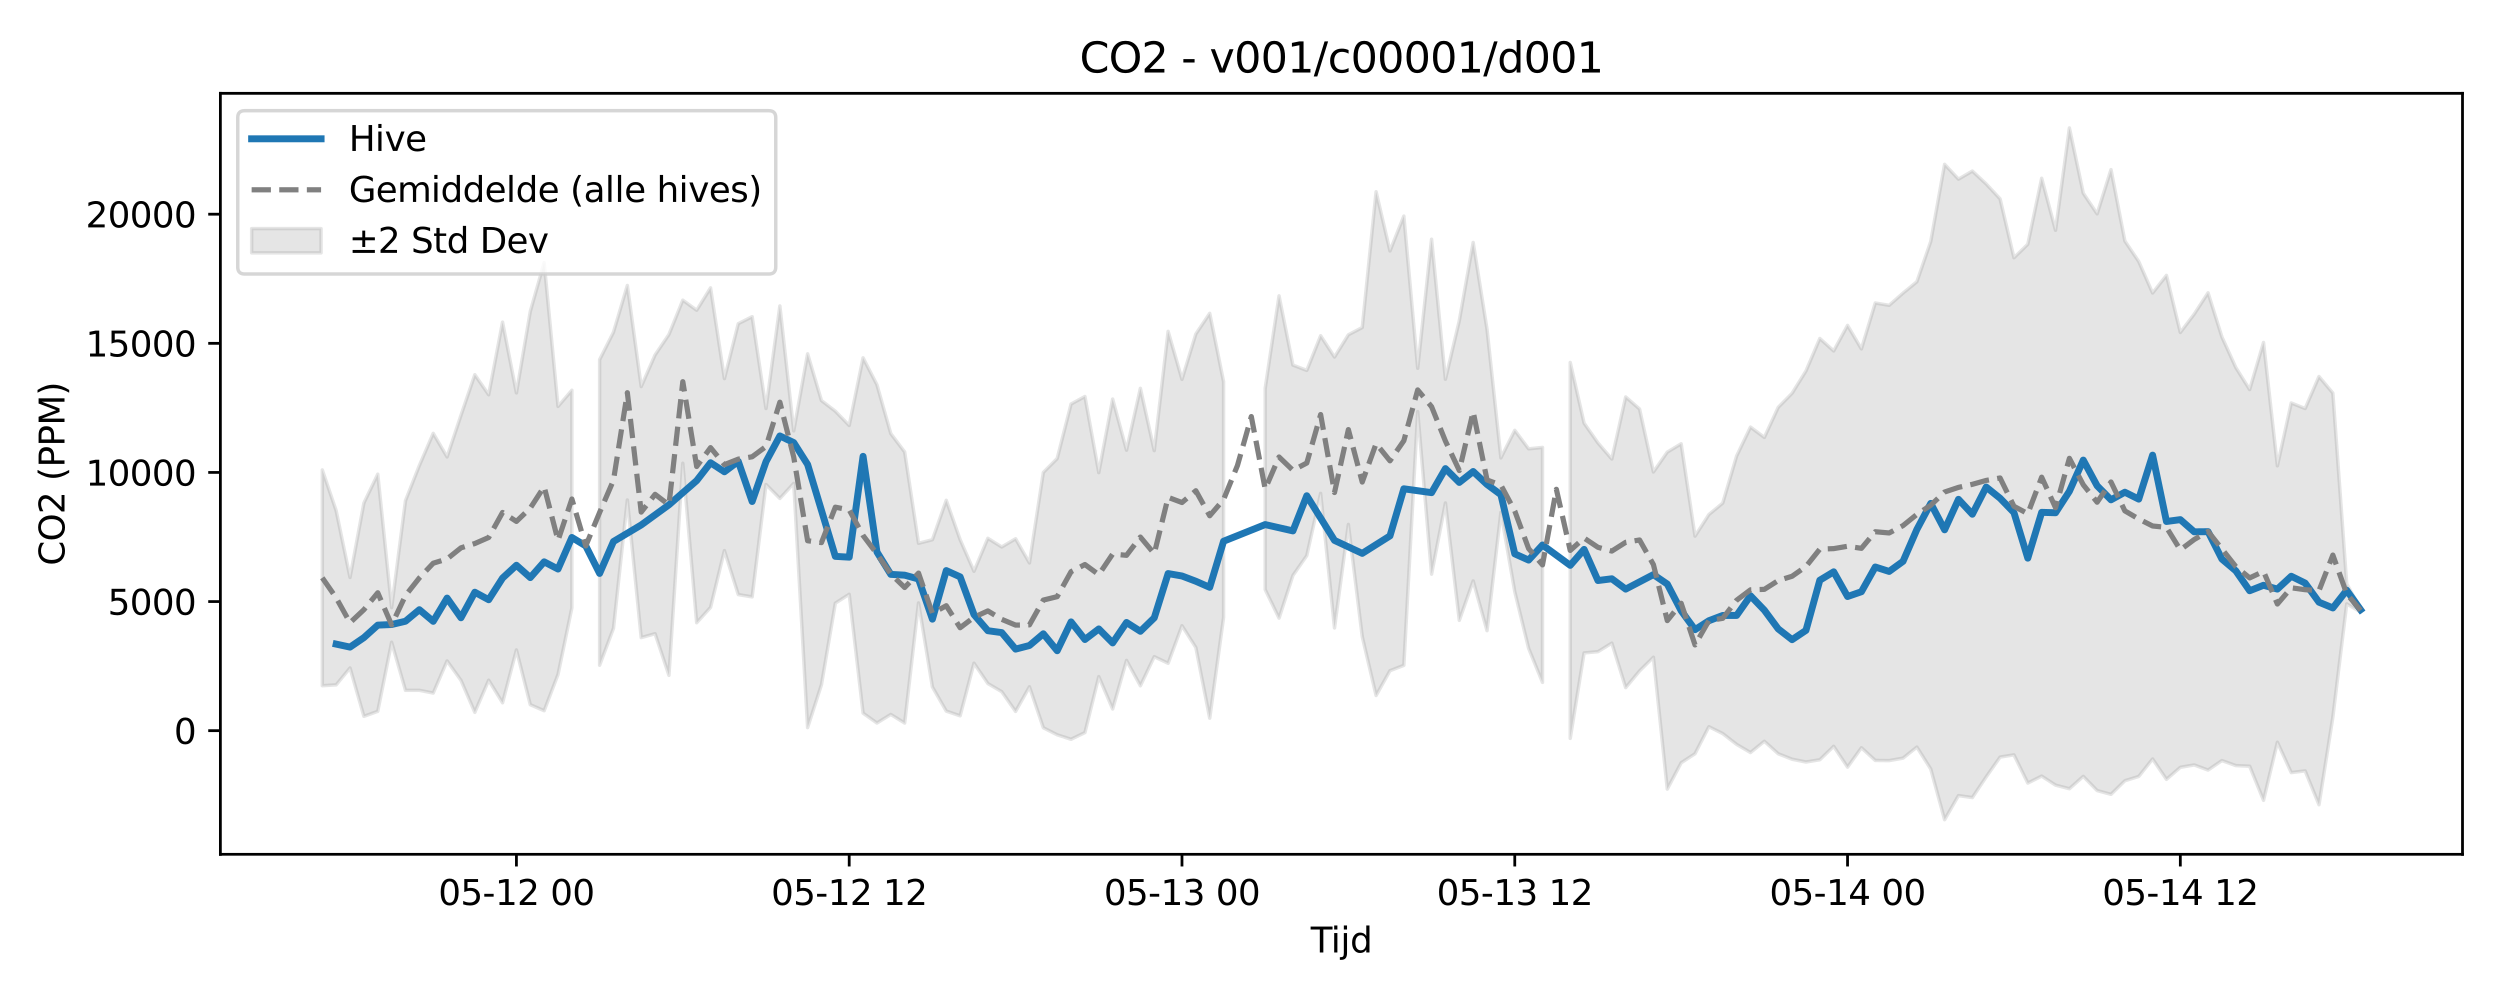 <?xml version="1.0" encoding="utf-8" standalone="no"?>
<!DOCTYPE svg PUBLIC "-//W3C//DTD SVG 1.1//EN"
  "http://www.w3.org/Graphics/SVG/1.1/DTD/svg11.dtd">
<svg xmlns:xlink="http://www.w3.org/1999/xlink" width="720pt" height="288pt" viewBox="0 0 720 288" xmlns="http://www.w3.org/2000/svg" version="1.1">
 <defs>
  <style type="text/css">*{stroke-linejoin: round; stroke-linecap: butt}</style>
 </defs>
 <g id="figure_1">
  <g id="patch_1">
   <path d="M 0 288 
L 720 288 
L 720 0 
L 0 0 
z
" style="fill: #ffffff"/>
  </g>
  <g id="axes_1">
   <g id="patch_2">
    <path d="M 63.47 246.04 
L 709.2 246.04 
L 709.2 26.88 
L 63.47 26.88 
z
" style="fill: #ffffff"/>
   </g>
   <g id="FillBetweenPolyCollection_1">
    <path d="M 92.821 135.331 
L 92.821 197.488 
L 96.815 197.239 
L 100.808 192.369 
L 104.802 206.307 
L 108.795 204.865 
L 112.788 184.966 
L 116.782 198.825 
L 120.775 198.812 
L 124.768 199.604 
L 128.762 190.355 
L 132.755 195.928 
L 136.749 205.163 
L 140.742 195.886 
L 144.735 202.408 
L 148.729 187.176 
L 152.722 202.953 
L 156.715 204.689 
L 160.709 194.249 
L 164.702 175.053 
L 164.702 112.385 
L 164.702 112.385 
L 160.709 117.046 
L 156.715 75.631 
L 152.722 89.705 
L 148.729 113.163 
L 144.735 92.765 
L 140.742 113.697 
L 136.749 107.913 
L 132.755 119.629 
L 128.762 131.598 
L 124.768 124.802 
L 120.775 134.067 
L 116.782 144.178 
L 112.788 174.982 
L 108.795 136.567 
L 104.802 144.871 
L 100.808 166.318 
L 96.815 147.085 
L 92.821 135.331 
z
" clip-path="url(#p676c52ce71)" style="fill: #808080; fill-opacity: 0.2; stroke: #808080; stroke-opacity: 0.2"/>
    <path d="M 172.689 103.587 
L 172.689 191.597 
L 176.682 180.949 
L 180.676 143.983 
L 184.669 183.636 
L 188.663 182.509 
L 192.656 194.504 
L 196.649 133.408 
L 200.643 179.35 
L 204.636 174.935 
L 208.629 158.577 
L 212.623 171.244 
L 216.616 171.903 
L 220.61 139.53 
L 224.603 143.565 
L 228.596 139.207 
L 232.59 209.553 
L 236.583 197.178 
L 240.577 173.716 
L 244.57 171.153 
L 248.563 205.38 
L 252.557 208.232 
L 256.55 205.759 
L 260.543 208.24 
L 264.537 173.635 
L 268.53 197.842 
L 272.524 204.802 
L 276.517 206.156 
L 280.51 190.996 
L 284.504 196.858 
L 288.497 199.207 
L 292.491 204.896 
L 296.484 197.784 
L 300.477 209.589 
L 304.471 211.627 
L 308.464 212.917 
L 312.457 210.981 
L 316.451 194.869 
L 320.444 204.198 
L 324.438 190.209 
L 328.431 197.51 
L 332.424 189.126 
L 336.418 191.036 
L 340.411 180.204 
L 344.404 186.49 
L 348.398 206.837 
L 352.391 177.82 
L 352.391 109.927 
L 352.391 109.927 
L 348.398 90.245 
L 344.404 96.182 
L 340.411 109.248 
L 336.418 95.427 
L 332.424 129.789 
L 328.431 111.838 
L 324.438 129.656 
L 320.444 114.921 
L 316.451 136.124 
L 312.457 114.187 
L 308.464 116.368 
L 304.471 132.048 
L 300.477 136.055 
L 296.484 162.131 
L 292.491 155.163 
L 288.497 157.53 
L 284.504 155.027 
L 280.51 164.528 
L 276.517 155.414 
L 272.524 144.082 
L 268.53 155.44 
L 264.537 156.465 
L 260.543 130.161 
L 256.55 124.88 
L 252.557 110.797 
L 248.563 103.056 
L 244.57 122.542 
L 240.577 118.422 
L 236.583 115.365 
L 232.59 101.904 
L 228.596 124.103 
L 224.603 88.108 
L 220.61 117.656 
L 216.616 91.202 
L 212.623 93.223 
L 208.629 109.048 
L 204.636 82.902 
L 200.643 89.348 
L 196.649 86.447 
L 192.656 96.32 
L 188.663 102.223 
L 184.669 111.333 
L 180.676 82.209 
L 176.682 95.669 
L 172.689 103.587 
z
" clip-path="url(#p676c52ce71)" style="fill: #808080; fill-opacity: 0.2; stroke: #808080; stroke-opacity: 0.2"/>
    <path d="M 364.371 111.864 
L 364.371 169.806 
L 368.365 178.027 
L 372.358 165.744 
L 376.352 160.019 
L 380.345 142.09 
L 384.338 180.859 
L 388.332 151.033 
L 392.325 183.332 
L 396.318 200.302 
L 400.312 193.161 
L 404.305 191.623 
L 408.299 118.525 
L 412.292 165.359 
L 416.285 144.841 
L 420.279 178.668 
L 424.272 167.303 
L 428.266 181.635 
L 432.259 147.537 
L 436.252 170.407 
L 440.246 186.733 
L 444.239 196.527 
L 444.239 128.851 
L 444.239 128.851 
L 440.246 129.265 
L 436.252 123.931 
L 432.259 131.878 
L 428.266 94.839 
L 424.272 69.819 
L 420.279 92.356 
L 416.285 109.223 
L 412.292 68.884 
L 408.299 106.072 
L 404.305 62.228 
L 400.312 72.271 
L 396.318 55.215 
L 392.325 94.325 
L 388.332 96.415 
L 384.338 102.827 
L 380.345 96.689 
L 376.352 106.677 
L 372.358 105.142 
L 368.365 85.199 
L 364.371 111.864 
z
" clip-path="url(#p676c52ce71)" style="fill: #808080; fill-opacity: 0.2; stroke: #808080; stroke-opacity: 0.2"/>
    <path d="M 452.226 104.383 
L 452.226 212.656 
L 456.219 188.049 
L 460.213 187.685 
L 464.206 185.217 
L 468.199 198.044 
L 472.193 193.235 
L 476.186 189.282 
L 480.179 227.266 
L 484.173 219.684 
L 488.166 217.076 
L 492.16 209.292 
L 496.153 211.278 
L 500.146 214.384 
L 504.14 216.736 
L 508.133 213.487 
L 512.127 217.083 
L 516.12 218.66 
L 520.113 219.46 
L 524.107 218.814 
L 528.1 214.939 
L 532.093 220.939 
L 536.087 215.352 
L 540.08 219.013 
L 544.074 219.059 
L 548.067 218.35 
L 552.06 215.161 
L 556.054 221.475 
L 560.047 236.078 
L 564.041 229.133 
L 568.034 229.706 
L 572.027 223.742 
L 576.021 218.043 
L 580.014 217.397 
L 584.007 225.526 
L 588.001 223.517 
L 591.994 226.12 
L 595.988 227.158 
L 599.981 223.594 
L 603.974 227.686 
L 607.968 228.775 
L 611.961 224.861 
L 615.955 223.617 
L 619.948 218.585 
L 623.941 224.457 
L 627.935 220.991 
L 631.928 220.303 
L 635.921 221.78 
L 639.915 219.043 
L 643.908 220.49 
L 647.902 220.674 
L 651.895 230.491 
L 655.888 213.759 
L 659.882 222.508 
L 663.875 222.013 
L 667.868 231.767 
L 671.862 206.526 
L 675.855 173.919 
L 679.849 176.244 
L 679.849 175.298 
L 679.849 175.298 
L 675.855 168.127 
L 671.862 113.193 
L 667.868 108.443 
L 663.875 117.657 
L 659.882 116.056 
L 655.888 134.158 
L 651.895 98.627 
L 647.902 112.207 
L 643.908 105.838 
L 639.915 97.047 
L 635.921 84.327 
L 631.928 90.467 
L 627.935 95.756 
L 623.941 79.31 
L 619.948 84.386 
L 615.955 75.311 
L 611.961 69.4 
L 607.968 48.849 
L 603.974 61.588 
L 599.981 55.64 
L 595.988 36.842 
L 591.994 66.322 
L 588.001 51.34 
L 584.007 70.344 
L 580.014 74.234 
L 576.021 57.268 
L 572.027 52.98 
L 568.034 49.263 
L 564.041 51.594 
L 560.047 47.324 
L 556.054 69.548 
L 552.06 81.141 
L 548.067 84.409 
L 544.074 87.928 
L 540.08 87.264 
L 536.087 100.49 
L 532.093 93.708 
L 528.1 101.071 
L 524.107 97.478 
L 520.113 106.847 
L 516.12 113.264 
L 512.127 117.311 
L 508.133 125.979 
L 504.14 122.998 
L 500.146 131.345 
L 496.153 144.875 
L 492.16 148.188 
L 488.166 154.405 
L 484.173 127.802 
L 480.179 130.206 
L 476.186 135.933 
L 472.193 117.795 
L 468.199 114.318 
L 464.206 132.203 
L 460.213 127.566 
L 456.219 121.874 
L 452.226 104.383 
z
" clip-path="url(#p676c52ce71)" style="fill: #808080; fill-opacity: 0.2; stroke: #808080; stroke-opacity: 0.2"/>
   </g>
   <g id="matplotlib.axis_1">
    <g id="xtick_1">
     <g id="line2d_1">
      <defs>
       <path id="m27e6b20791" d="M 0 0 
L 0 3.5 
" style="stroke: #000000; stroke-width: 0.8"/>
      </defs>
      <g>
       <use xlink:href="#m27e6b20791" x="148.729" y="246.04" style="stroke: #000000; stroke-width: 0.8"/>
      </g>
     </g>
     <g id="text_1">
      <!-- 05-12 00 -->
      <g transform="translate(126.248 260.638) scale(0.1 -0.1)">
       <defs>
        <path id="DejaVuSans-30" d="M 2034 4250 
Q 1547 4250 1301 3770 
Q 1056 3291 1056 2328 
Q 1056 1369 1301 889 
Q 1547 409 2034 409 
Q 2525 409 2770 889 
Q 3016 1369 3016 2328 
Q 3016 3291 2770 3770 
Q 2525 4250 2034 4250 
z
M 2034 4750 
Q 2819 4750 3233 4129 
Q 3647 3509 3647 2328 
Q 3647 1150 3233 529 
Q 2819 -91 2034 -91 
Q 1250 -91 836 529 
Q 422 1150 422 2328 
Q 422 3509 836 4129 
Q 1250 4750 2034 4750 
z
" transform="scale(0.016)"/>
        <path id="DejaVuSans-35" d="M 691 4666 
L 3169 4666 
L 3169 4134 
L 1269 4134 
L 1269 2991 
Q 1406 3038 1543 3061 
Q 1681 3084 1819 3084 
Q 2600 3084 3056 2656 
Q 3513 2228 3513 1497 
Q 3513 744 3044 326 
Q 2575 -91 1722 -91 
Q 1428 -91 1123 -41 
Q 819 9 494 109 
L 494 744 
Q 775 591 1075 516 
Q 1375 441 1709 441 
Q 2250 441 2565 725 
Q 2881 1009 2881 1497 
Q 2881 1984 2565 2268 
Q 2250 2553 1709 2553 
Q 1456 2553 1204 2497 
Q 953 2441 691 2322 
L 691 4666 
z
" transform="scale(0.016)"/>
        <path id="DejaVuSans-2d" d="M 313 2009 
L 1997 2009 
L 1997 1497 
L 313 1497 
L 313 2009 
z
" transform="scale(0.016)"/>
        <path id="DejaVuSans-31" d="M 794 531 
L 1825 531 
L 1825 4091 
L 703 3866 
L 703 4441 
L 1819 4666 
L 2450 4666 
L 2450 531 
L 3481 531 
L 3481 0 
L 794 0 
L 794 531 
z
" transform="scale(0.016)"/>
        <path id="DejaVuSans-32" d="M 1228 531 
L 3431 531 
L 3431 0 
L 469 0 
L 469 531 
Q 828 903 1448 1529 
Q 2069 2156 2228 2338 
Q 2531 2678 2651 2914 
Q 2772 3150 2772 3378 
Q 2772 3750 2511 3984 
Q 2250 4219 1831 4219 
Q 1534 4219 1204 4116 
Q 875 4013 500 3803 
L 500 4441 
Q 881 4594 1212 4672 
Q 1544 4750 1819 4750 
Q 2544 4750 2975 4387 
Q 3406 4025 3406 3419 
Q 3406 3131 3298 2873 
Q 3191 2616 2906 2266 
Q 2828 2175 2409 1742 
Q 1991 1309 1228 531 
z
" transform="scale(0.016)"/>
        <path id="DejaVuSans-20" transform="scale(0.016)"/>
       </defs>
       <use xlink:href="#DejaVuSans-30"/>
       <use xlink:href="#DejaVuSans-35" transform="translate(63.623 0)"/>
       <use xlink:href="#DejaVuSans-2d" transform="translate(127.246 0)"/>
       <use xlink:href="#DejaVuSans-31" transform="translate(163.33 0)"/>
       <use xlink:href="#DejaVuSans-32" transform="translate(226.953 0)"/>
       <use xlink:href="#DejaVuSans-20" transform="translate(290.576 0)"/>
       <use xlink:href="#DejaVuSans-30" transform="translate(322.363 0)"/>
       <use xlink:href="#DejaVuSans-30" transform="translate(385.986 0)"/>
      </g>
     </g>
    </g>
    <g id="xtick_2">
     <g id="line2d_2">
      <g>
       <use xlink:href="#m27e6b20791" x="244.57" y="246.04" style="stroke: #000000; stroke-width: 0.8"/>
      </g>
     </g>
     <g id="text_2">
      <!-- 05-12 12 -->
      <g transform="translate(222.089 260.638) scale(0.1 -0.1)">
       <use xlink:href="#DejaVuSans-30"/>
       <use xlink:href="#DejaVuSans-35" transform="translate(63.623 0)"/>
       <use xlink:href="#DejaVuSans-2d" transform="translate(127.246 0)"/>
       <use xlink:href="#DejaVuSans-31" transform="translate(163.33 0)"/>
       <use xlink:href="#DejaVuSans-32" transform="translate(226.953 0)"/>
       <use xlink:href="#DejaVuSans-20" transform="translate(290.576 0)"/>
       <use xlink:href="#DejaVuSans-31" transform="translate(322.363 0)"/>
       <use xlink:href="#DejaVuSans-32" transform="translate(385.986 0)"/>
      </g>
     </g>
    </g>
    <g id="xtick_3">
     <g id="line2d_3">
      <g>
       <use xlink:href="#m27e6b20791" x="340.411" y="246.04" style="stroke: #000000; stroke-width: 0.8"/>
      </g>
     </g>
     <g id="text_3">
      <!-- 05-13 00 -->
      <g transform="translate(317.931 260.638) scale(0.1 -0.1)">
       <defs>
        <path id="DejaVuSans-33" d="M 2597 2516 
Q 3050 2419 3304 2112 
Q 3559 1806 3559 1356 
Q 3559 666 3084 287 
Q 2609 -91 1734 -91 
Q 1441 -91 1130 -33 
Q 819 25 488 141 
L 488 750 
Q 750 597 1062 519 
Q 1375 441 1716 441 
Q 2309 441 2620 675 
Q 2931 909 2931 1356 
Q 2931 1769 2642 2001 
Q 2353 2234 1838 2234 
L 1294 2234 
L 1294 2753 
L 1863 2753 
Q 2328 2753 2575 2939 
Q 2822 3125 2822 3475 
Q 2822 3834 2567 4026 
Q 2313 4219 1838 4219 
Q 1578 4219 1281 4162 
Q 984 4106 628 3988 
L 628 4550 
Q 988 4650 1302 4700 
Q 1616 4750 1894 4750 
Q 2613 4750 3031 4423 
Q 3450 4097 3450 3541 
Q 3450 3153 3228 2886 
Q 3006 2619 2597 2516 
z
" transform="scale(0.016)"/>
       </defs>
       <use xlink:href="#DejaVuSans-30"/>
       <use xlink:href="#DejaVuSans-35" transform="translate(63.623 0)"/>
       <use xlink:href="#DejaVuSans-2d" transform="translate(127.246 0)"/>
       <use xlink:href="#DejaVuSans-31" transform="translate(163.33 0)"/>
       <use xlink:href="#DejaVuSans-33" transform="translate(226.953 0)"/>
       <use xlink:href="#DejaVuSans-20" transform="translate(290.576 0)"/>
       <use xlink:href="#DejaVuSans-30" transform="translate(322.363 0)"/>
       <use xlink:href="#DejaVuSans-30" transform="translate(385.986 0)"/>
      </g>
     </g>
    </g>
    <g id="xtick_4">
     <g id="line2d_4">
      <g>
       <use xlink:href="#m27e6b20791" x="436.252" y="246.04" style="stroke: #000000; stroke-width: 0.8"/>
      </g>
     </g>
     <g id="text_4">
      <!-- 05-13 12 -->
      <g transform="translate(413.772 260.638) scale(0.1 -0.1)">
       <use xlink:href="#DejaVuSans-30"/>
       <use xlink:href="#DejaVuSans-35" transform="translate(63.623 0)"/>
       <use xlink:href="#DejaVuSans-2d" transform="translate(127.246 0)"/>
       <use xlink:href="#DejaVuSans-31" transform="translate(163.33 0)"/>
       <use xlink:href="#DejaVuSans-33" transform="translate(226.953 0)"/>
       <use xlink:href="#DejaVuSans-20" transform="translate(290.576 0)"/>
       <use xlink:href="#DejaVuSans-31" transform="translate(322.363 0)"/>
       <use xlink:href="#DejaVuSans-32" transform="translate(385.986 0)"/>
      </g>
     </g>
    </g>
    <g id="xtick_5">
     <g id="line2d_5">
      <g>
       <use xlink:href="#m27e6b20791" x="532.093" y="246.04" style="stroke: #000000; stroke-width: 0.8"/>
      </g>
     </g>
     <g id="text_5">
      <!-- 05-14 00 -->
      <g transform="translate(509.613 260.638) scale(0.1 -0.1)">
       <defs>
        <path id="DejaVuSans-34" d="M 2419 4116 
L 825 1625 
L 2419 1625 
L 2419 4116 
z
M 2253 4666 
L 3047 4666 
L 3047 1625 
L 3713 1625 
L 3713 1100 
L 3047 1100 
L 3047 0 
L 2419 0 
L 2419 1100 
L 313 1100 
L 313 1709 
L 2253 4666 
z
" transform="scale(0.016)"/>
       </defs>
       <use xlink:href="#DejaVuSans-30"/>
       <use xlink:href="#DejaVuSans-35" transform="translate(63.623 0)"/>
       <use xlink:href="#DejaVuSans-2d" transform="translate(127.246 0)"/>
       <use xlink:href="#DejaVuSans-31" transform="translate(163.33 0)"/>
       <use xlink:href="#DejaVuSans-34" transform="translate(226.953 0)"/>
       <use xlink:href="#DejaVuSans-20" transform="translate(290.576 0)"/>
       <use xlink:href="#DejaVuSans-30" transform="translate(322.363 0)"/>
       <use xlink:href="#DejaVuSans-30" transform="translate(385.986 0)"/>
      </g>
     </g>
    </g>
    <g id="xtick_6">
     <g id="line2d_6">
      <g>
       <use xlink:href="#m27e6b20791" x="627.935" y="246.04" style="stroke: #000000; stroke-width: 0.8"/>
      </g>
     </g>
     <g id="text_6">
      <!-- 05-14 12 -->
      <g transform="translate(605.454 260.638) scale(0.1 -0.1)">
       <use xlink:href="#DejaVuSans-30"/>
       <use xlink:href="#DejaVuSans-35" transform="translate(63.623 0)"/>
       <use xlink:href="#DejaVuSans-2d" transform="translate(127.246 0)"/>
       <use xlink:href="#DejaVuSans-31" transform="translate(163.33 0)"/>
       <use xlink:href="#DejaVuSans-34" transform="translate(226.953 0)"/>
       <use xlink:href="#DejaVuSans-20" transform="translate(290.576 0)"/>
       <use xlink:href="#DejaVuSans-31" transform="translate(322.363 0)"/>
       <use xlink:href="#DejaVuSans-32" transform="translate(385.986 0)"/>
      </g>
     </g>
    </g>
    <g id="text_7">
     <!-- Tijd -->
     <g transform="translate(377.485 274.317) scale(0.1 -0.1)">
      <defs>
       <path id="DejaVuSans-54" d="M -19 4666 
L 3928 4666 
L 3928 4134 
L 2272 4134 
L 2272 0 
L 1638 0 
L 1638 4134 
L -19 4134 
L -19 4666 
z
" transform="scale(0.016)"/>
       <path id="DejaVuSans-69" d="M 603 3500 
L 1178 3500 
L 1178 0 
L 603 0 
L 603 3500 
z
M 603 4863 
L 1178 4863 
L 1178 4134 
L 603 4134 
L 603 4863 
z
" transform="scale(0.016)"/>
       <path id="DejaVuSans-6a" d="M 603 3500 
L 1178 3500 
L 1178 -63 
Q 1178 -731 923 -1031 
Q 669 -1331 103 -1331 
L -116 -1331 
L -116 -844 
L 38 -844 
Q 366 -844 484 -692 
Q 603 -541 603 -63 
L 603 3500 
z
M 603 4863 
L 1178 4863 
L 1178 4134 
L 603 4134 
L 603 4863 
z
" transform="scale(0.016)"/>
       <path id="DejaVuSans-64" d="M 2906 2969 
L 2906 4863 
L 3481 4863 
L 3481 0 
L 2906 0 
L 2906 525 
Q 2725 213 2448 61 
Q 2172 -91 1784 -91 
Q 1150 -91 751 415 
Q 353 922 353 1747 
Q 353 2572 751 3078 
Q 1150 3584 1784 3584 
Q 2172 3584 2448 3432 
Q 2725 3281 2906 2969 
z
M 947 1747 
Q 947 1113 1208 752 
Q 1469 391 1925 391 
Q 2381 391 2643 752 
Q 2906 1113 2906 1747 
Q 2906 2381 2643 2742 
Q 2381 3103 1925 3103 
Q 1469 3103 1208 2742 
Q 947 2381 947 1747 
z
" transform="scale(0.016)"/>
      </defs>
      <use xlink:href="#DejaVuSans-54"/>
      <use xlink:href="#DejaVuSans-69" transform="translate(57.959 0)"/>
      <use xlink:href="#DejaVuSans-6a" transform="translate(85.742 0)"/>
      <use xlink:href="#DejaVuSans-64" transform="translate(113.525 0)"/>
     </g>
    </g>
   </g>
   <g id="matplotlib.axis_2">
    <g id="ytick_1">
     <g id="line2d_7">
      <defs>
       <path id="m11d2a63dbb" d="M 0 0 
L -3.5 0 
" style="stroke: #000000; stroke-width: 0.8"/>
      </defs>
      <g>
       <use xlink:href="#m11d2a63dbb" x="63.47" y="210.438" style="stroke: #000000; stroke-width: 0.8"/>
      </g>
     </g>
     <g id="text_8">
      <!-- 0 -->
      <g transform="translate(50.108 214.237) scale(0.1 -0.1)">
       <use xlink:href="#DejaVuSans-30"/>
      </g>
     </g>
    </g>
    <g id="ytick_2">
     <g id="line2d_8">
      <g>
       <use xlink:href="#m11d2a63dbb" x="63.47" y="173.25" style="stroke: #000000; stroke-width: 0.8"/>
      </g>
     </g>
     <g id="text_9">
      <!-- 5000 -->
      <g transform="translate(31.02 177.049) scale(0.1 -0.1)">
       <use xlink:href="#DejaVuSans-35"/>
       <use xlink:href="#DejaVuSans-30" transform="translate(63.623 0)"/>
       <use xlink:href="#DejaVuSans-30" transform="translate(127.246 0)"/>
       <use xlink:href="#DejaVuSans-30" transform="translate(190.869 0)"/>
      </g>
     </g>
    </g>
    <g id="ytick_3">
     <g id="line2d_9">
      <g>
       <use xlink:href="#m11d2a63dbb" x="63.47" y="136.062" style="stroke: #000000; stroke-width: 0.8"/>
      </g>
     </g>
     <g id="text_10">
      <!-- 10000 -->
      <g transform="translate(24.657 139.861) scale(0.1 -0.1)">
       <use xlink:href="#DejaVuSans-31"/>
       <use xlink:href="#DejaVuSans-30" transform="translate(63.623 0)"/>
       <use xlink:href="#DejaVuSans-30" transform="translate(127.246 0)"/>
       <use xlink:href="#DejaVuSans-30" transform="translate(190.869 0)"/>
       <use xlink:href="#DejaVuSans-30" transform="translate(254.492 0)"/>
      </g>
     </g>
    </g>
    <g id="ytick_4">
     <g id="line2d_10">
      <g>
       <use xlink:href="#m11d2a63dbb" x="63.47" y="98.874" style="stroke: #000000; stroke-width: 0.8"/>
      </g>
     </g>
     <g id="text_11">
      <!-- 15000 -->
      <g transform="translate(24.657 102.673) scale(0.1 -0.1)">
       <use xlink:href="#DejaVuSans-31"/>
       <use xlink:href="#DejaVuSans-35" transform="translate(63.623 0)"/>
       <use xlink:href="#DejaVuSans-30" transform="translate(127.246 0)"/>
       <use xlink:href="#DejaVuSans-30" transform="translate(190.869 0)"/>
       <use xlink:href="#DejaVuSans-30" transform="translate(254.492 0)"/>
      </g>
     </g>
    </g>
    <g id="ytick_5">
     <g id="line2d_11">
      <g>
       <use xlink:href="#m11d2a63dbb" x="63.47" y="61.686" style="stroke: #000000; stroke-width: 0.8"/>
      </g>
     </g>
     <g id="text_12">
      <!-- 20000 -->
      <g transform="translate(24.657 65.485) scale(0.1 -0.1)">
       <use xlink:href="#DejaVuSans-32"/>
       <use xlink:href="#DejaVuSans-30" transform="translate(63.623 0)"/>
       <use xlink:href="#DejaVuSans-30" transform="translate(127.246 0)"/>
       <use xlink:href="#DejaVuSans-30" transform="translate(190.869 0)"/>
       <use xlink:href="#DejaVuSans-30" transform="translate(254.492 0)"/>
      </g>
     </g>
    </g>
    <g id="text_13">
     <!-- CO2 (PPM) -->
     <g transform="translate(18.578 162.903) rotate(-90) scale(0.1 -0.1)">
      <defs>
       <path id="DejaVuSans-43" d="M 4122 4306 
L 4122 3641 
Q 3803 3938 3442 4084 
Q 3081 4231 2675 4231 
Q 1875 4231 1450 3742 
Q 1025 3253 1025 2328 
Q 1025 1406 1450 917 
Q 1875 428 2675 428 
Q 3081 428 3442 575 
Q 3803 722 4122 1019 
L 4122 359 
Q 3791 134 3420 21 
Q 3050 -91 2638 -91 
Q 1578 -91 968 557 
Q 359 1206 359 2328 
Q 359 3453 968 4101 
Q 1578 4750 2638 4750 
Q 3056 4750 3426 4639 
Q 3797 4528 4122 4306 
z
" transform="scale(0.016)"/>
       <path id="DejaVuSans-4f" d="M 2522 4238 
Q 1834 4238 1429 3725 
Q 1025 3213 1025 2328 
Q 1025 1447 1429 934 
Q 1834 422 2522 422 
Q 3209 422 3611 934 
Q 4013 1447 4013 2328 
Q 4013 3213 3611 3725 
Q 3209 4238 2522 4238 
z
M 2522 4750 
Q 3503 4750 4090 4092 
Q 4678 3434 4678 2328 
Q 4678 1225 4090 567 
Q 3503 -91 2522 -91 
Q 1538 -91 948 565 
Q 359 1222 359 2328 
Q 359 3434 948 4092 
Q 1538 4750 2522 4750 
z
" transform="scale(0.016)"/>
       <path id="DejaVuSans-28" d="M 1984 4856 
Q 1566 4138 1362 3434 
Q 1159 2731 1159 2009 
Q 1159 1288 1364 580 
Q 1569 -128 1984 -844 
L 1484 -844 
Q 1016 -109 783 600 
Q 550 1309 550 2009 
Q 550 2706 781 3412 
Q 1013 4119 1484 4856 
L 1984 4856 
z
" transform="scale(0.016)"/>
       <path id="DejaVuSans-50" d="M 1259 4147 
L 1259 2394 
L 2053 2394 
Q 2494 2394 2734 2622 
Q 2975 2850 2975 3272 
Q 2975 3691 2734 3919 
Q 2494 4147 2053 4147 
L 1259 4147 
z
M 628 4666 
L 2053 4666 
Q 2838 4666 3239 4311 
Q 3641 3956 3641 3272 
Q 3641 2581 3239 2228 
Q 2838 1875 2053 1875 
L 1259 1875 
L 1259 0 
L 628 0 
L 628 4666 
z
" transform="scale(0.016)"/>
       <path id="DejaVuSans-4d" d="M 628 4666 
L 1569 4666 
L 2759 1491 
L 3956 4666 
L 4897 4666 
L 4897 0 
L 4281 0 
L 4281 4097 
L 3078 897 
L 2444 897 
L 1241 4097 
L 1241 0 
L 628 0 
L 628 4666 
z
" transform="scale(0.016)"/>
       <path id="DejaVuSans-29" d="M 513 4856 
L 1013 4856 
Q 1481 4119 1714 3412 
Q 1947 2706 1947 2009 
Q 1947 1309 1714 600 
Q 1481 -109 1013 -844 
L 513 -844 
Q 928 -128 1133 580 
Q 1338 1288 1338 2009 
Q 1338 2731 1133 3434 
Q 928 4138 513 4856 
z
" transform="scale(0.016)"/>
      </defs>
      <use xlink:href="#DejaVuSans-43"/>
      <use xlink:href="#DejaVuSans-4f" transform="translate(69.824 0)"/>
      <use xlink:href="#DejaVuSans-32" transform="translate(148.535 0)"/>
      <use xlink:href="#DejaVuSans-20" transform="translate(212.158 0)"/>
      <use xlink:href="#DejaVuSans-28" transform="translate(243.945 0)"/>
      <use xlink:href="#DejaVuSans-50" transform="translate(282.959 0)"/>
      <use xlink:href="#DejaVuSans-50" transform="translate(343.262 0)"/>
      <use xlink:href="#DejaVuSans-4d" transform="translate(403.564 0)"/>
      <use xlink:href="#DejaVuSans-29" transform="translate(489.844 0)"/>
     </g>
    </g>
   </g>
   <g id="line2d_12">
    <path d="M 96.815 185.503 
L 100.808 186.365 
L 104.802 183.636 
L 108.795 180.038 
L 112.788 179.862 
L 116.782 178.917 
L 120.775 175.595 
L 124.768 178.942 
L 128.762 172.253 
L 132.755 177.913 
L 136.749 170.56 
L 140.742 172.722 
L 144.735 166.486 
L 148.729 162.797 
L 152.722 166.345 
L 156.715 161.811 
L 160.709 163.883 
L 164.702 154.797 
L 168.696 157.222 
L 172.689 165.146 
L 176.682 155.954 
L 184.669 151.19 
L 192.656 145.388 
L 200.643 138.419 
L 204.636 133.273 
L 208.629 135.872 
L 212.623 132.882 
L 216.616 144.429 
L 220.61 132.957 
L 224.603 125.552 
L 228.596 127.471 
L 232.59 133.764 
L 240.577 160.234 
L 244.57 160.464 
L 248.563 131.432 
L 252.557 158.966 
L 256.55 165.418 
L 260.543 165.648 
L 264.537 166.753 
L 268.53 178.315 
L 272.524 164.328 
L 276.517 166.139 
L 280.51 177.002 
L 284.504 181.643 
L 288.497 182.19 
L 292.491 186.945 
L 296.484 185.906 
L 300.477 182.534 
L 304.471 187.408 
L 308.464 179.108 
L 312.457 184.178 
L 316.451 181.136 
L 320.444 185.157 
L 324.438 179.272 
L 328.431 181.813 
L 332.424 177.933 
L 336.418 165.187 
L 340.411 165.884 
L 344.404 167.401 
L 348.398 169.152 
L 352.391 155.875 
L 364.371 151.078 
L 372.358 152.9 
L 376.352 142.778 
L 384.338 155.637 
L 392.325 159.371 
L 400.312 154.336 
L 404.305 140.773 
L 412.292 141.885 
L 416.285 134.961 
L 420.279 138.94 
L 424.272 135.794 
L 428.266 139.524 
L 432.259 142.475 
L 436.252 159.509 
L 440.246 161.305 
L 444.239 156.961 
L 452.226 162.82 
L 456.219 158.231 
L 460.213 167.193 
L 464.206 166.69 
L 468.199 169.665 
L 476.186 165.49 
L 480.179 168.209 
L 484.173 175.885 
L 488.166 181.349 
L 492.16 178.768 
L 496.153 177.249 
L 500.146 177.244 
L 504.14 171.576 
L 508.133 175.736 
L 512.127 181.121 
L 516.12 184.225 
L 520.113 181.548 
L 524.107 167.101 
L 528.1 164.684 
L 532.093 171.797 
L 536.087 170.418 
L 540.08 163.298 
L 544.074 164.572 
L 548.067 161.672 
L 552.06 152.481 
L 556.054 144.987 
L 560.047 152.583 
L 564.041 143.809 
L 568.034 148.096 
L 572.027 140.276 
L 576.021 143.494 
L 580.014 147.617 
L 584.007 160.747 
L 588.001 147.555 
L 591.994 147.672 
L 595.988 141.484 
L 599.981 132.512 
L 603.974 139.909 
L 607.968 143.948 
L 611.961 141.759 
L 615.955 143.745 
L 619.948 131.086 
L 623.941 150.186 
L 627.935 149.655 
L 631.928 153.163 
L 635.921 153.12 
L 639.915 161.015 
L 643.908 164.389 
L 647.902 170.133 
L 651.895 168.559 
L 655.888 169.657 
L 659.882 165.963 
L 663.875 167.924 
L 667.868 173.431 
L 671.862 175.087 
L 675.855 169.999 
L 679.849 175.604 
L 679.849 175.604 
" clip-path="url(#p676c52ce71)" style="fill: none; stroke: #1f77b4; stroke-width: 2; stroke-linecap: square"/>
   </g>
   <g id="line2d_13">
    <path d="M 92.821 166.41 
L 96.815 172.162 
L 100.808 179.344 
L 104.802 175.589 
L 108.795 170.716 
L 112.788 179.974 
L 116.782 171.501 
L 120.775 166.44 
L 124.768 162.203 
L 128.762 160.976 
L 132.755 157.779 
L 136.749 156.538 
L 140.742 154.791 
L 144.735 147.587 
L 148.729 150.17 
L 152.722 146.329 
L 156.715 140.16 
L 160.709 155.647 
L 164.702 143.719 
L 168.696 157.222 
L 172.689 147.592 
L 176.682 138.309 
L 180.676 113.096 
L 184.669 147.484 
L 188.663 142.366 
L 192.656 145.412 
L 196.649 109.927 
L 200.643 134.349 
L 204.636 128.919 
L 208.629 133.813 
L 212.623 132.233 
L 216.616 131.553 
L 220.61 128.593 
L 224.603 115.836 
L 228.596 131.655 
L 232.59 155.729 
L 236.583 156.272 
L 240.577 146.069 
L 244.57 146.847 
L 248.563 154.218 
L 252.557 159.515 
L 256.55 165.319 
L 260.543 169.2 
L 264.537 165.05 
L 268.53 176.641 
L 272.524 174.442 
L 276.517 180.785 
L 280.51 177.762 
L 284.504 175.942 
L 288.497 178.369 
L 292.491 180.029 
L 296.484 179.958 
L 300.477 172.822 
L 304.471 171.837 
L 308.464 164.643 
L 312.457 162.584 
L 316.451 165.497 
L 320.444 159.56 
L 324.438 159.933 
L 328.431 154.674 
L 332.424 159.458 
L 336.418 143.232 
L 340.411 144.726 
L 344.404 141.336 
L 348.398 148.541 
L 352.391 143.874 
L 356.385 134.068 
L 360.378 119.977 
L 364.371 140.835 
L 368.365 131.613 
L 372.358 135.443 
L 376.352 133.348 
L 380.345 119.39 
L 384.338 141.843 
L 388.332 123.724 
L 392.325 138.829 
L 396.318 127.759 
L 400.312 132.716 
L 404.305 126.926 
L 408.299 112.299 
L 412.292 117.122 
L 416.285 127.032 
L 420.279 135.512 
L 424.272 118.561 
L 428.266 138.237 
L 432.259 139.707 
L 436.252 147.169 
L 440.246 157.999 
L 444.239 162.689 
L 448.232 140.921 
L 452.226 158.52 
L 456.219 154.961 
L 460.213 157.626 
L 464.206 158.71 
L 468.199 156.181 
L 472.193 155.515 
L 476.186 162.607 
L 480.179 178.736 
L 484.173 173.743 
L 488.166 185.74 
L 492.16 178.74 
L 496.153 178.077 
L 500.146 172.865 
L 504.14 169.867 
L 508.133 169.733 
L 512.127 167.197 
L 516.12 165.962 
L 520.113 163.154 
L 524.107 158.146 
L 528.1 158.005 
L 532.093 157.324 
L 536.087 157.921 
L 540.08 153.138 
L 544.074 153.493 
L 548.067 151.379 
L 552.06 148.151 
L 556.054 145.512 
L 560.047 141.701 
L 564.041 140.364 
L 568.034 139.485 
L 572.027 138.361 
L 576.021 137.655 
L 580.014 145.815 
L 584.007 147.935 
L 588.001 137.429 
L 591.994 146.221 
L 595.988 132 
L 599.981 139.617 
L 603.974 144.637 
L 607.968 138.812 
L 611.961 147.131 
L 615.955 149.464 
L 619.948 151.486 
L 623.941 151.884 
L 627.935 158.373 
L 631.928 155.385 
L 635.921 153.054 
L 643.908 163.164 
L 647.902 166.44 
L 651.895 164.559 
L 655.888 173.958 
L 659.882 169.282 
L 663.875 169.835 
L 667.868 170.105 
L 671.862 159.86 
L 675.855 171.023 
L 679.849 175.771 
L 679.849 175.771 
" clip-path="url(#p676c52ce71)" style="fill: none; stroke-dasharray: 5.55,2.4; stroke-dashoffset: 0; stroke: #808080; stroke-width: 1.5"/>
   </g>
   <g id="patch_3">
    <path d="M 63.47 246.04 
L 63.47 26.88 
" style="fill: none; stroke: #000000; stroke-width: 0.8; stroke-linejoin: miter; stroke-linecap: square"/>
   </g>
   <g id="patch_4">
    <path d="M 709.2 246.04 
L 709.2 26.88 
" style="fill: none; stroke: #000000; stroke-width: 0.8; stroke-linejoin: miter; stroke-linecap: square"/>
   </g>
   <g id="patch_5">
    <path d="M 63.47 246.04 
L 709.2 246.04 
" style="fill: none; stroke: #000000; stroke-width: 0.8; stroke-linejoin: miter; stroke-linecap: square"/>
   </g>
   <g id="patch_6">
    <path d="M 63.47 26.88 
L 709.2 26.88 
" style="fill: none; stroke: #000000; stroke-width: 0.8; stroke-linejoin: miter; stroke-linecap: square"/>
   </g>
   <g id="text_14">
    <!-- CO2 - v001/c00001/d001 -->
    <g transform="translate(310.932 20.88) scale(0.12 -0.12)">
     <defs>
      <path id="DejaVuSans-76" d="M 191 3500 
L 800 3500 
L 1894 563 
L 2988 3500 
L 3597 3500 
L 2284 0 
L 1503 0 
L 191 3500 
z
" transform="scale(0.016)"/>
      <path id="DejaVuSans-2f" d="M 1625 4666 
L 2156 4666 
L 531 -594 
L 0 -594 
L 1625 4666 
z
" transform="scale(0.016)"/>
      <path id="DejaVuSans-63" d="M 3122 3366 
L 3122 2828 
Q 2878 2963 2633 3030 
Q 2388 3097 2138 3097 
Q 1578 3097 1268 2742 
Q 959 2388 959 1747 
Q 959 1106 1268 751 
Q 1578 397 2138 397 
Q 2388 397 2633 464 
Q 2878 531 3122 666 
L 3122 134 
Q 2881 22 2623 -34 
Q 2366 -91 2075 -91 
Q 1284 -91 818 406 
Q 353 903 353 1747 
Q 353 2603 823 3093 
Q 1294 3584 2113 3584 
Q 2378 3584 2631 3529 
Q 2884 3475 3122 3366 
z
" transform="scale(0.016)"/>
     </defs>
     <use xlink:href="#DejaVuSans-43"/>
     <use xlink:href="#DejaVuSans-4f" transform="translate(69.824 0)"/>
     <use xlink:href="#DejaVuSans-32" transform="translate(148.535 0)"/>
     <use xlink:href="#DejaVuSans-20" transform="translate(212.158 0)"/>
     <use xlink:href="#DejaVuSans-2d" transform="translate(243.945 0)"/>
     <use xlink:href="#DejaVuSans-20" transform="translate(280.029 0)"/>
     <use xlink:href="#DejaVuSans-76" transform="translate(311.816 0)"/>
     <use xlink:href="#DejaVuSans-30" transform="translate(370.996 0)"/>
     <use xlink:href="#DejaVuSans-30" transform="translate(434.619 0)"/>
     <use xlink:href="#DejaVuSans-31" transform="translate(498.242 0)"/>
     <use xlink:href="#DejaVuSans-2f" transform="translate(561.865 0)"/>
     <use xlink:href="#DejaVuSans-63" transform="translate(595.557 0)"/>
     <use xlink:href="#DejaVuSans-30" transform="translate(650.537 0)"/>
     <use xlink:href="#DejaVuSans-30" transform="translate(714.16 0)"/>
     <use xlink:href="#DejaVuSans-30" transform="translate(777.783 0)"/>
     <use xlink:href="#DejaVuSans-30" transform="translate(841.406 0)"/>
     <use xlink:href="#DejaVuSans-31" transform="translate(905.029 0)"/>
     <use xlink:href="#DejaVuSans-2f" transform="translate(968.652 0)"/>
     <use xlink:href="#DejaVuSans-64" transform="translate(1002.344 0)"/>
     <use xlink:href="#DejaVuSans-30" transform="translate(1065.82 0)"/>
     <use xlink:href="#DejaVuSans-30" transform="translate(1129.443 0)"/>
     <use xlink:href="#DejaVuSans-31" transform="translate(1193.066 0)"/>
    </g>
   </g>
   <g id="legend_1">
    <g id="patch_7">
     <path d="M 70.47 78.914 
L 221.414 78.914 
Q 223.414 78.914 223.414 76.914 
L 223.414 33.88 
Q 223.414 31.88 221.414 31.88 
L 70.47 31.88 
Q 68.47 31.88 68.47 33.88 
L 68.47 76.914 
Q 68.47 78.914 70.47 78.914 
z
" style="fill: #ffffff; opacity: 0.8; stroke: #cccccc; stroke-linejoin: miter"/>
    </g>
    <g id="line2d_14">
     <path d="M 72.47 39.978 
L 82.47 39.978 
L 92.47 39.978 
" style="fill: none; stroke: #1f77b4; stroke-width: 2; stroke-linecap: square"/>
    </g>
    <g id="text_15">
     <!-- Hive -->
     <g transform="translate(100.47 43.478) scale(0.1 -0.1)">
      <defs>
       <path id="DejaVuSans-48" d="M 628 4666 
L 1259 4666 
L 1259 2753 
L 3553 2753 
L 3553 4666 
L 4184 4666 
L 4184 0 
L 3553 0 
L 3553 2222 
L 1259 2222 
L 1259 0 
L 628 0 
L 628 4666 
z
" transform="scale(0.016)"/>
       <path id="DejaVuSans-65" d="M 3597 1894 
L 3597 1613 
L 953 1613 
Q 991 1019 1311 708 
Q 1631 397 2203 397 
Q 2534 397 2845 478 
Q 3156 559 3463 722 
L 3463 178 
Q 3153 47 2828 -22 
Q 2503 -91 2169 -91 
Q 1331 -91 842 396 
Q 353 884 353 1716 
Q 353 2575 817 3079 
Q 1281 3584 2069 3584 
Q 2775 3584 3186 3129 
Q 3597 2675 3597 1894 
z
M 3022 2063 
Q 3016 2534 2758 2815 
Q 2500 3097 2075 3097 
Q 1594 3097 1305 2825 
Q 1016 2553 972 2059 
L 3022 2063 
z
" transform="scale(0.016)"/>
      </defs>
      <use xlink:href="#DejaVuSans-48"/>
      <use xlink:href="#DejaVuSans-69" transform="translate(75.195 0)"/>
      <use xlink:href="#DejaVuSans-76" transform="translate(102.979 0)"/>
      <use xlink:href="#DejaVuSans-65" transform="translate(162.158 0)"/>
     </g>
    </g>
    <g id="line2d_15">
     <path d="M 72.47 54.657 
L 82.47 54.657 
L 92.47 54.657 
" style="fill: none; stroke-dasharray: 5.55,2.4; stroke-dashoffset: 0; stroke: #808080; stroke-width: 1.5"/>
    </g>
    <g id="text_16">
     <!-- Gemiddelde (alle hives) -->
     <g transform="translate(100.47 58.157) scale(0.1 -0.1)">
      <defs>
       <path id="DejaVuSans-47" d="M 3809 666 
L 3809 1919 
L 2778 1919 
L 2778 2438 
L 4434 2438 
L 4434 434 
Q 4069 175 3628 42 
Q 3188 -91 2688 -91 
Q 1594 -91 976 548 
Q 359 1188 359 2328 
Q 359 3472 976 4111 
Q 1594 4750 2688 4750 
Q 3144 4750 3555 4637 
Q 3966 4525 4313 4306 
L 4313 3634 
Q 3963 3931 3569 4081 
Q 3175 4231 2741 4231 
Q 1884 4231 1454 3753 
Q 1025 3275 1025 2328 
Q 1025 1384 1454 906 
Q 1884 428 2741 428 
Q 3075 428 3337 486 
Q 3600 544 3809 666 
z
" transform="scale(0.016)"/>
       <path id="DejaVuSans-6d" d="M 3328 2828 
Q 3544 3216 3844 3400 
Q 4144 3584 4550 3584 
Q 5097 3584 5394 3201 
Q 5691 2819 5691 2113 
L 5691 0 
L 5113 0 
L 5113 2094 
Q 5113 2597 4934 2840 
Q 4756 3084 4391 3084 
Q 3944 3084 3684 2787 
Q 3425 2491 3425 1978 
L 3425 0 
L 2847 0 
L 2847 2094 
Q 2847 2600 2669 2842 
Q 2491 3084 2119 3084 
Q 1678 3084 1418 2786 
Q 1159 2488 1159 1978 
L 1159 0 
L 581 0 
L 581 3500 
L 1159 3500 
L 1159 2956 
Q 1356 3278 1631 3431 
Q 1906 3584 2284 3584 
Q 2666 3584 2933 3390 
Q 3200 3197 3328 2828 
z
" transform="scale(0.016)"/>
       <path id="DejaVuSans-6c" d="M 603 4863 
L 1178 4863 
L 1178 0 
L 603 0 
L 603 4863 
z
" transform="scale(0.016)"/>
       <path id="DejaVuSans-61" d="M 2194 1759 
Q 1497 1759 1228 1600 
Q 959 1441 959 1056 
Q 959 750 1161 570 
Q 1363 391 1709 391 
Q 2188 391 2477 730 
Q 2766 1069 2766 1631 
L 2766 1759 
L 2194 1759 
z
M 3341 1997 
L 3341 0 
L 2766 0 
L 2766 531 
Q 2569 213 2275 61 
Q 1981 -91 1556 -91 
Q 1019 -91 701 211 
Q 384 513 384 1019 
Q 384 1609 779 1909 
Q 1175 2209 1959 2209 
L 2766 2209 
L 2766 2266 
Q 2766 2663 2505 2880 
Q 2244 3097 1772 3097 
Q 1472 3097 1187 3025 
Q 903 2953 641 2809 
L 641 3341 
Q 956 3463 1253 3523 
Q 1550 3584 1831 3584 
Q 2591 3584 2966 3190 
Q 3341 2797 3341 1997 
z
" transform="scale(0.016)"/>
       <path id="DejaVuSans-68" d="M 3513 2113 
L 3513 0 
L 2938 0 
L 2938 2094 
Q 2938 2591 2744 2837 
Q 2550 3084 2163 3084 
Q 1697 3084 1428 2787 
Q 1159 2491 1159 1978 
L 1159 0 
L 581 0 
L 581 4863 
L 1159 4863 
L 1159 2956 
Q 1366 3272 1645 3428 
Q 1925 3584 2291 3584 
Q 2894 3584 3203 3211 
Q 3513 2838 3513 2113 
z
" transform="scale(0.016)"/>
       <path id="DejaVuSans-73" d="M 2834 3397 
L 2834 2853 
Q 2591 2978 2328 3040 
Q 2066 3103 1784 3103 
Q 1356 3103 1142 2972 
Q 928 2841 928 2578 
Q 928 2378 1081 2264 
Q 1234 2150 1697 2047 
L 1894 2003 
Q 2506 1872 2764 1633 
Q 3022 1394 3022 966 
Q 3022 478 2636 193 
Q 2250 -91 1575 -91 
Q 1294 -91 989 -36 
Q 684 19 347 128 
L 347 722 
Q 666 556 975 473 
Q 1284 391 1588 391 
Q 1994 391 2212 530 
Q 2431 669 2431 922 
Q 2431 1156 2273 1281 
Q 2116 1406 1581 1522 
L 1381 1569 
Q 847 1681 609 1914 
Q 372 2147 372 2553 
Q 372 3047 722 3315 
Q 1072 3584 1716 3584 
Q 2034 3584 2315 3537 
Q 2597 3491 2834 3397 
z
" transform="scale(0.016)"/>
      </defs>
      <use xlink:href="#DejaVuSans-47"/>
      <use xlink:href="#DejaVuSans-65" transform="translate(77.49 0)"/>
      <use xlink:href="#DejaVuSans-6d" transform="translate(139.014 0)"/>
      <use xlink:href="#DejaVuSans-69" transform="translate(236.426 0)"/>
      <use xlink:href="#DejaVuSans-64" transform="translate(264.209 0)"/>
      <use xlink:href="#DejaVuSans-64" transform="translate(327.686 0)"/>
      <use xlink:href="#DejaVuSans-65" transform="translate(391.162 0)"/>
      <use xlink:href="#DejaVuSans-6c" transform="translate(452.686 0)"/>
      <use xlink:href="#DejaVuSans-64" transform="translate(480.469 0)"/>
      <use xlink:href="#DejaVuSans-65" transform="translate(543.945 0)"/>
      <use xlink:href="#DejaVuSans-20" transform="translate(605.469 0)"/>
      <use xlink:href="#DejaVuSans-28" transform="translate(637.256 0)"/>
      <use xlink:href="#DejaVuSans-61" transform="translate(676.27 0)"/>
      <use xlink:href="#DejaVuSans-6c" transform="translate(737.549 0)"/>
      <use xlink:href="#DejaVuSans-6c" transform="translate(765.332 0)"/>
      <use xlink:href="#DejaVuSans-65" transform="translate(793.115 0)"/>
      <use xlink:href="#DejaVuSans-20" transform="translate(854.639 0)"/>
      <use xlink:href="#DejaVuSans-68" transform="translate(886.426 0)"/>
      <use xlink:href="#DejaVuSans-69" transform="translate(949.805 0)"/>
      <use xlink:href="#DejaVuSans-76" transform="translate(977.588 0)"/>
      <use xlink:href="#DejaVuSans-65" transform="translate(1036.768 0)"/>
      <use xlink:href="#DejaVuSans-73" transform="translate(1098.291 0)"/>
      <use xlink:href="#DejaVuSans-29" transform="translate(1150.391 0)"/>
     </g>
    </g>
    <g id="patch_8">
     <path d="M 72.47 72.835 
L 92.47 72.835 
L 92.47 65.835 
L 72.47 65.835 
z
" style="fill: #808080; fill-opacity: 0.2; stroke: #808080; stroke-opacity: 0.2; stroke-linejoin: miter"/>
    </g>
    <g id="text_17">
     <!-- ±2 Std Dev -->
     <g transform="translate(100.47 72.835) scale(0.1 -0.1)">
      <defs>
       <path id="DejaVuSans-b1" d="M 2944 4013 
L 2944 2803 
L 4684 2803 
L 4684 2272 
L 2944 2272 
L 2944 1063 
L 2419 1063 
L 2419 2272 
L 678 2272 
L 678 2803 
L 2419 2803 
L 2419 4013 
L 2944 4013 
z
M 678 531 
L 4684 531 
L 4684 0 
L 678 0 
L 678 531 
z
" transform="scale(0.016)"/>
       <path id="DejaVuSans-53" d="M 3425 4513 
L 3425 3897 
Q 3066 4069 2747 4153 
Q 2428 4238 2131 4238 
Q 1616 4238 1336 4038 
Q 1056 3838 1056 3469 
Q 1056 3159 1242 3001 
Q 1428 2844 1947 2747 
L 2328 2669 
Q 3034 2534 3370 2195 
Q 3706 1856 3706 1288 
Q 3706 609 3251 259 
Q 2797 -91 1919 -91 
Q 1588 -91 1214 -16 
Q 841 59 441 206 
L 441 856 
Q 825 641 1194 531 
Q 1563 422 1919 422 
Q 2459 422 2753 634 
Q 3047 847 3047 1241 
Q 3047 1584 2836 1778 
Q 2625 1972 2144 2069 
L 1759 2144 
Q 1053 2284 737 2584 
Q 422 2884 422 3419 
Q 422 4038 858 4394 
Q 1294 4750 2059 4750 
Q 2388 4750 2728 4690 
Q 3069 4631 3425 4513 
z
" transform="scale(0.016)"/>
       <path id="DejaVuSans-74" d="M 1172 4494 
L 1172 3500 
L 2356 3500 
L 2356 3053 
L 1172 3053 
L 1172 1153 
Q 1172 725 1289 603 
Q 1406 481 1766 481 
L 2356 481 
L 2356 0 
L 1766 0 
Q 1100 0 847 248 
Q 594 497 594 1153 
L 594 3053 
L 172 3053 
L 172 3500 
L 594 3500 
L 594 4494 
L 1172 4494 
z
" transform="scale(0.016)"/>
       <path id="DejaVuSans-44" d="M 1259 4147 
L 1259 519 
L 2022 519 
Q 2988 519 3436 956 
Q 3884 1394 3884 2338 
Q 3884 3275 3436 3711 
Q 2988 4147 2022 4147 
L 1259 4147 
z
M 628 4666 
L 1925 4666 
Q 3281 4666 3915 4102 
Q 4550 3538 4550 2338 
Q 4550 1131 3912 565 
Q 3275 0 1925 0 
L 628 0 
L 628 4666 
z
" transform="scale(0.016)"/>
      </defs>
      <use xlink:href="#DejaVuSans-b1"/>
      <use xlink:href="#DejaVuSans-32" transform="translate(83.789 0)"/>
      <use xlink:href="#DejaVuSans-20" transform="translate(147.412 0)"/>
      <use xlink:href="#DejaVuSans-53" transform="translate(179.199 0)"/>
      <use xlink:href="#DejaVuSans-74" transform="translate(242.676 0)"/>
      <use xlink:href="#DejaVuSans-64" transform="translate(281.885 0)"/>
      <use xlink:href="#DejaVuSans-20" transform="translate(345.361 0)"/>
      <use xlink:href="#DejaVuSans-44" transform="translate(377.148 0)"/>
      <use xlink:href="#DejaVuSans-65" transform="translate(454.15 0)"/>
      <use xlink:href="#DejaVuSans-76" transform="translate(515.674 0)"/>
     </g>
    </g>
   </g>
  </g>
 </g>
 <defs>
  <clipPath id="p676c52ce71">
   <rect x="63.47" y="26.88" width="645.73" height="219.16"/>
  </clipPath>
 </defs>
</svg>
